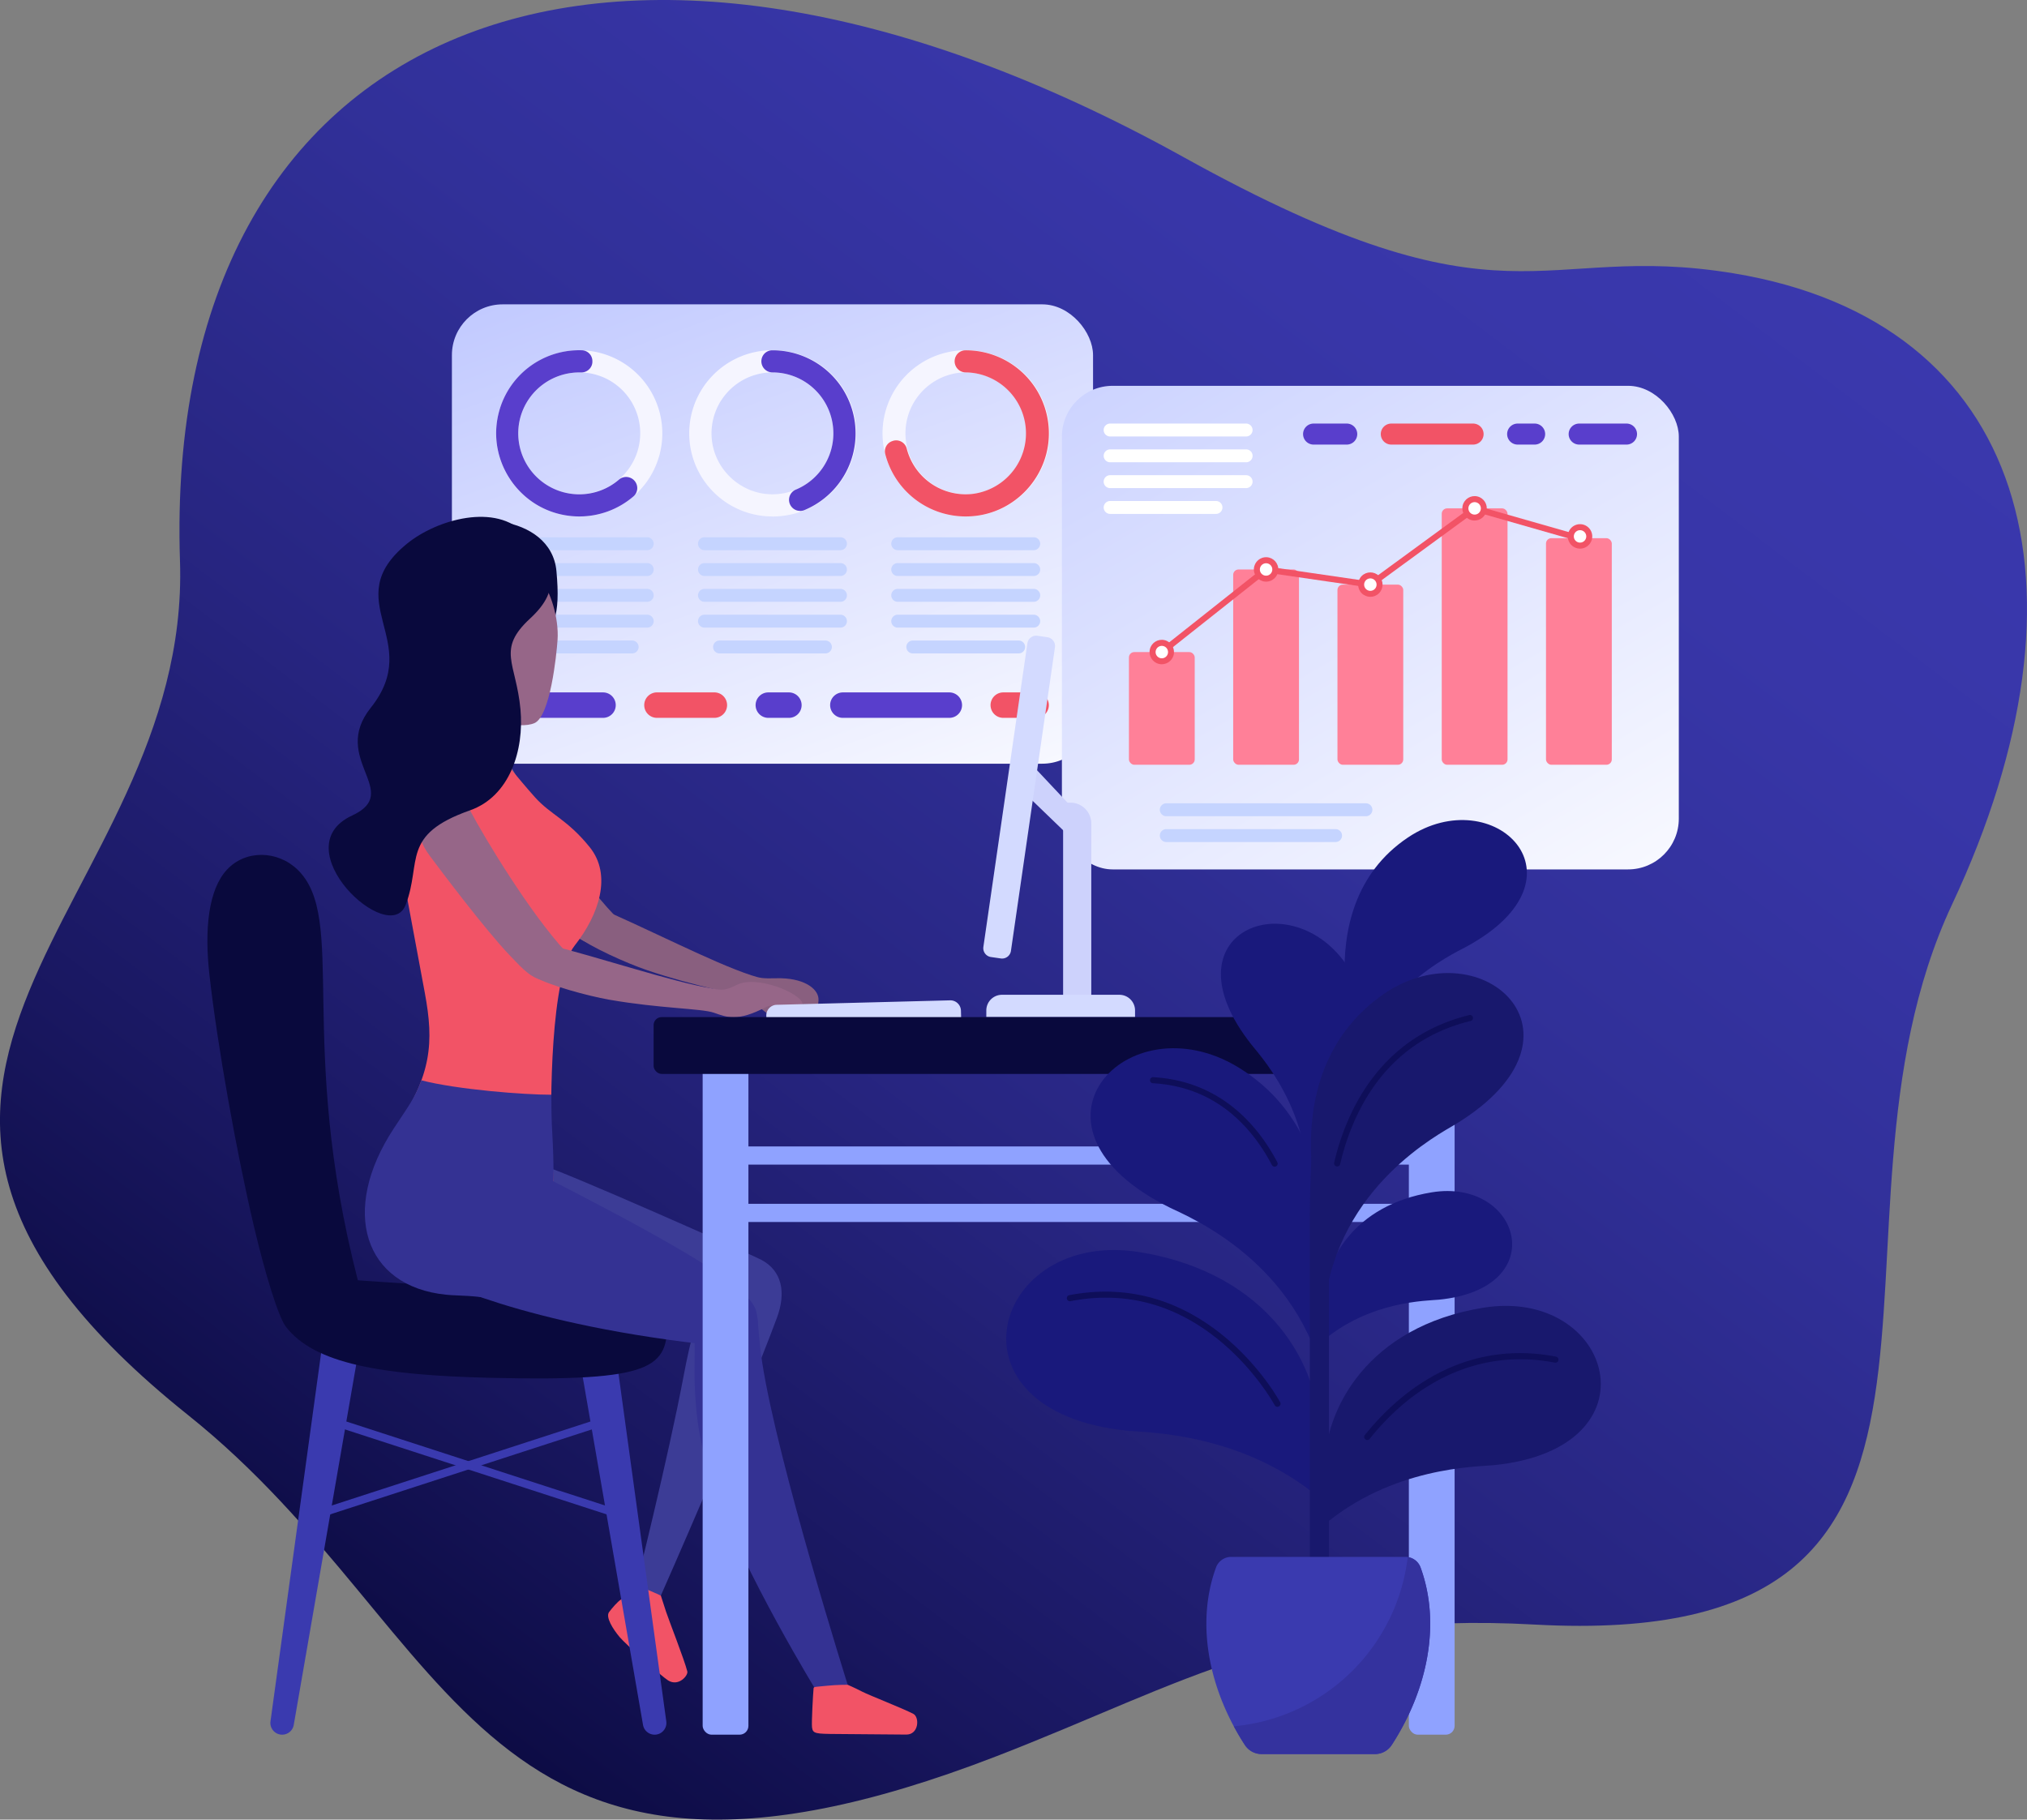 <svg xmlns="http://www.w3.org/2000/svg" xmlns:xlink="http://www.w3.org/1999/xlink" viewBox="0 0 2027.12 1820">
  <rect x="0" y="0" width="2027.12" height="1820" fill="#808080" stroke="none"/>
  <defs>
    <linearGradient id="linear-gradient" x1="386.03" y1="1656.14" x2="1650.16" y2="149.6" gradientTransform="matrix(1, -0.05, 0.05, 1, -42.55, 47.72)" gradientUnits="userSpaceOnUse">
      <stop offset="0" stop-color="#0d0c45"/>
      <stop offset="0.16" stop-color="#191760"/>
      <stop offset="0.39" stop-color="#272581"/>
      <stop offset="0.62" stop-color="#313099"/>
      <stop offset="0.83" stop-color="#3836a8"/>
      <stop offset="1" stop-color="#3a38ad"/>
    </linearGradient>
    <linearGradient id="linear-gradient-2" x1="878.97" y1="826.59" x2="666.08" y2="241.68" gradientUnits="userSpaceOnUse">
      <stop offset="0" stop-color="#f7f8ff"/>
      <stop offset="1" stop-color="#c2caff"/>
    </linearGradient>
    <linearGradient id="linear-gradient-3" x1="1542.99" y1="926.6" x2="1197.89" y2="328.87" gradientUnits="userSpaceOnUse">
      <stop offset="0" stop-color="#f7f8ff"/>
      <stop offset="1" stop-color="#cdd4ff"/>
    </linearGradient>
  </defs>
  <title>onboarding-graphic</title>
  <g id="Layer_2" data-name="Layer 2">
    <g id="Layer_1-2" data-name="Layer 1">
      <path d="M1733.58,273.36c-197-32.42-223.71,64.78-549.87-116.16C606-163.31,162.15,23.5,180,561.19c11.54,346.86-416.29,514.87,8.22,854.26C462.83,1635,476.4,1957.9,996.63,1756.54c188.87-73.1,294.42-145.11,538-131.67,503.44,27.78,264.69-394.42,417.61-720.38C2101.47,586.45,2027.13,321.68,1733.58,273.36Z" fill="url(#linear-gradient)"/>
      <g>
        <g>
          <rect x="451.93" y="304.41" width="641.18" height="459.44" rx="50.78" fill="url(#linear-gradient-2)"/>
          <g>
            <g>
              <path d="M772.44,516.55a83.12,83.12,0,0,1-7-165.95c2.37-.2,4.76-.3,7.12-.3a83.12,83.12,0,0,1,6.94,166c-2.36.2-4.75.3-7.11.3Zm.16-144.09c-1.73,0-3.49.07-5.24.22a61,61,0,0,0-55.58,65.9c2.66,31.29,29.31,55.81,60.67,55.81,1.73,0,3.49-.08,5.23-.22a61,61,0,0,0,55.58-65.9A61.29,61.29,0,0,0,772.6,372.46Z" fill="#f5f5ff"/>
              <path d="M800.17,511a11.08,11.08,0,0,1-4.25-21.31A60.95,60.95,0,0,0,772.6,372.48,11.12,11.12,0,0,1,764.21,354a11,11,0,0,1,8.1-3.63h.29a83.1,83.1,0,0,1,31.87,159.82,11,11,0,0,1-4.3.88Z" fill="#593ecc"/>
            </g>
            <g>
              <path d="M647.26,550.28h-136a6.46,6.46,0,0,1-6.45-6.46h0a6.45,6.45,0,0,1,6.45-6.45h136a6.46,6.46,0,0,1,6.46,6.45h0A6.46,6.46,0,0,1,647.26,550.28Z" fill="#c5d4ff"/>
              <path d="M647.26,576.1h-136a6.46,6.46,0,0,1-6.45-6.46h0a6.45,6.45,0,0,1,6.45-6.45h136a6.46,6.46,0,0,1,6.46,6.45h0A6.46,6.46,0,0,1,647.26,576.1Z" fill="#c5d4ff"/>
              <path d="M647.26,601.91h-136a6.45,6.45,0,0,1-6.45-6.45h0a6.46,6.46,0,0,1,6.45-6.46h136a6.46,6.46,0,0,1,6.46,6.46h0A6.46,6.46,0,0,1,647.26,601.91Z" fill="#c5d4ff"/>
              <path d="M647.26,627.73h-136a6.45,6.45,0,0,1-6.45-6.45h0a6.46,6.46,0,0,1,6.45-6.46h136a6.46,6.46,0,0,1,6.46,6.46h0A6.46,6.46,0,0,1,647.26,627.73Z" fill="#c5d4ff"/>
              <path d="M632.2,653.55H526.34a6.45,6.45,0,0,1-6.45-6.45h0a6.46,6.46,0,0,1,6.45-6.46H632.2a6.46,6.46,0,0,1,6.46,6.46h0A6.46,6.46,0,0,1,632.2,653.55Z" fill="#c5d4ff"/>
            </g>
            <g>
              <path d="M840.52,550.28h-136a6.46,6.46,0,0,1-6.45-6.46h0a6.45,6.45,0,0,1,6.45-6.45h136a6.45,6.45,0,0,1,6.45,6.45h0A6.46,6.46,0,0,1,840.52,550.28Z" fill="#c5d4ff"/>
              <path d="M840.52,576.1h-136a6.46,6.46,0,0,1-6.45-6.46h0a6.45,6.45,0,0,1,6.45-6.45h136a6.45,6.45,0,0,1,6.45,6.45h0A6.46,6.46,0,0,1,840.52,576.1Z" fill="#c5d4ff"/>
              <path d="M840.52,601.91h-136a6.45,6.45,0,0,1-6.45-6.45h0a6.46,6.46,0,0,1,6.45-6.46h136a6.46,6.46,0,0,1,6.45,6.46h0A6.45,6.45,0,0,1,840.52,601.91Z" fill="#c5d4ff"/>
              <path d="M840.52,627.73h-136a6.45,6.45,0,0,1-6.45-6.45h0a6.46,6.46,0,0,1,6.45-6.46h136a6.46,6.46,0,0,1,6.45,6.46h0A6.45,6.45,0,0,1,840.52,627.73Z" fill="#c5d4ff"/>
              <path d="M825.45,653.55H719.59a6.45,6.45,0,0,1-6.45-6.45h0a6.46,6.46,0,0,1,6.45-6.46H825.45a6.46,6.46,0,0,1,6.46,6.46h0A6.46,6.46,0,0,1,825.45,653.55Z" fill="#c5d4ff"/>
            </g>
            <g>
              <path d="M603.05,718H508.88a12.73,12.73,0,0,1-12.74-12.73h0a12.73,12.73,0,0,1,12.74-12.73h94.17a12.73,12.73,0,0,1,12.73,12.73h0A12.73,12.73,0,0,1,603.05,718Z" fill="#593ecc"/>
              <path d="M714.4,718H657a12.73,12.73,0,0,1-12.73-12.73h0A12.73,12.73,0,0,1,657,692.52H714.4a12.73,12.73,0,0,1,12.73,12.73h0A12.73,12.73,0,0,1,714.4,718Z" fill="#f25366"/>
              <path d="M788.94,718H768.38a12.73,12.73,0,0,1-12.73-12.73h0a12.73,12.73,0,0,1,12.73-12.73h20.56a12.73,12.73,0,0,1,12.73,12.73h0A12.73,12.73,0,0,1,788.94,718Z" fill="#593ecc"/>
              <path d="M949.36,718H842.92a12.73,12.73,0,0,1-12.73-12.73h0a12.73,12.73,0,0,1,12.73-12.73H949.36a12.74,12.74,0,0,1,12.74,12.73h0A12.74,12.74,0,0,1,949.36,718Z" fill="#593ecc"/>
              <path d="M1036.17,718h-32.83a12.73,12.73,0,0,1-12.73-12.73h0a12.73,12.73,0,0,1,12.73-12.73h32.83a12.73,12.73,0,0,1,12.73,12.73h0A12.73,12.73,0,0,1,1036.17,718Z" fill="#f25366"/>
            </g>
            <g>
              <path d="M1033.78,550.28h-136a6.46,6.46,0,0,1-6.46-6.46h0a6.46,6.46,0,0,1,6.46-6.45h136a6.46,6.46,0,0,1,6.46,6.45h0A6.46,6.46,0,0,1,1033.78,550.28Z" fill="#c5d4ff"/>
              <path d="M1033.78,576.1h-136a6.46,6.46,0,0,1-6.46-6.46h0a6.46,6.46,0,0,1,6.46-6.45h136a6.46,6.46,0,0,1,6.46,6.45h0A6.46,6.46,0,0,1,1033.78,576.1Z" fill="#c5d4ff"/>
              <path d="M1033.78,601.91h-136a6.46,6.46,0,0,1-6.46-6.45h0A6.46,6.46,0,0,1,897.8,589h136a6.46,6.46,0,0,1,6.46,6.46h0A6.46,6.46,0,0,1,1033.78,601.91Z" fill="#c5d4ff"/>
              <path d="M1033.78,627.73h-136a6.46,6.46,0,0,1-6.46-6.45h0a6.46,6.46,0,0,1,6.46-6.46h136a6.46,6.46,0,0,1,6.46,6.46h0A6.46,6.46,0,0,1,1033.78,627.73Z" fill="#c5d4ff"/>
              <path d="M1018.72,653.55H912.86a6.46,6.46,0,0,1-6.46-6.45h0a6.46,6.46,0,0,1,6.46-6.46h105.86a6.46,6.46,0,0,1,6.45,6.46h0A6.45,6.45,0,0,1,1018.72,653.55Z" fill="#c5d4ff"/>
            </g>
            <g>
              <path d="M965.7,516.55a83.12,83.12,0,0,1-6.94-165.95c2.36-.2,4.76-.3,7.12-.3a83.12,83.12,0,0,1,6.94,166c-2.36.2-4.76.3-7.11.3Zm.16-144.09c-1.72,0-3.49.07-5.23.22a61,61,0,0,0,5.08,121.71c1.73,0,3.49-.08,5.23-.22a61,61,0,0,0,55.59-65.9A61.3,61.3,0,0,0,965.86,372.46Z" fill="#f5f5ff"/>
              <path d="M965.71,516.55a83,83,0,0,1-80.41-62.41,10.81,10.81,0,0,1,6.85-12.89l.41-.15a10.73,10.73,0,0,1,3.68-.65,10.91,10.91,0,0,1,10.54,8.25,60.83,60.83,0,0,0,58.93,45.69,62.54,62.54,0,0,0,7-.4,61,61,0,0,0-6.83-121.51A11.12,11.12,0,0,1,957.48,354a10.92,10.92,0,0,1,8.09-3.63h.3a83,83,0,0,1,83,79.59c1.86,43.07-30.21,80.86-73,86A85.29,85.29,0,0,1,965.71,516.55Z" fill="#f25366"/>
            </g>
            <g>
              <path d="M579.35,516.55A83.13,83.13,0,0,1,497.8,417c.47-2.33,1-4.65,1.7-6.91v0a83.16,83.16,0,0,1,79.7-59.76,84.12,84.12,0,0,1,16.51,1.65,83.12,83.12,0,0,1,65,97.92c-.47,2.33-1,4.66-1.71,6.92a83.13,83.13,0,0,1-79.7,59.77Zm.11-144.07a61.34,61.34,0,0,0-58.69,43.8c-.48,1.66-.9,3.37-1.25,5.08a60.85,60.85,0,0,0,59.58,73,61.32,61.32,0,0,0,58.68-43.8c.49-1.66.91-3.37,1.26-5.08a60.85,60.85,0,0,0-59.58-73Z" fill="#f5f5ff"/>
              <path d="M579.41,516.56a84.36,84.36,0,0,1-20-2.43c-41.87-10.27-69.16-51.64-62.13-94.19a84.45,84.45,0,0,1,2.24-9.87,82.92,82.92,0,0,1,79.66-59.77c.92,0,1.85,0,2.77.05a10.81,10.81,0,0,1,10.45,10.18l0,.44a10.86,10.86,0,0,1-.4,3.72,11,11,0,0,1-10.51,7.81h-.36c-.66,0-1.3,0-2,0a61.15,61.15,0,0,0-58.4,43.8v0a61,61,0,0,0,43.83,76.31,61.85,61.85,0,0,0,14.79,1.81A60.87,60.87,0,0,0,619,479.71a11.07,11.07,0,0,1,7.18-2.65,10.93,10.93,0,0,1,3.11.45,11.1,11.1,0,0,1,7.74,8.31,10.9,10.9,0,0,1-3.61,10.73,83,83,0,0,1-54,20Z" fill="#593ecc"/>
            </g>
          </g>
        </g>
        <g>
          <rect x="1061.97" y="385.89" width="616.94" height="483.69" rx="50.78" fill="url(#linear-gradient-3)"/>
          <g>
            <g>
              <path d="M1246.19,436.56h-136a6.46,6.46,0,0,1-6.46-6.45h0a6.46,6.46,0,0,1,6.46-6.46h136a6.46,6.46,0,0,1,6.45,6.46h0A6.45,6.45,0,0,1,1246.19,436.56Z" fill="#fff"/>
              <path d="M1110.21,449.47h136a6.45,6.45,0,0,1,6.45,6.45v0a6.45,6.45,0,0,1-6.45,6.45h-136a6.45,6.45,0,0,1-6.45-6.45v0a6.46,6.46,0,0,1,6.46-6.46Z" fill="#fff"/>
              <path d="M1246.19,488.2h-136a6.46,6.46,0,0,1-6.46-6.45h0a6.46,6.46,0,0,1,6.46-6.46h136a6.46,6.46,0,0,1,6.45,6.46h0A6.45,6.45,0,0,1,1246.19,488.2Z" fill="#fff"/>
              <path d="M1216.07,514H1110.21a6.46,6.46,0,0,1-6.46-6.45h0a6.46,6.46,0,0,1,6.46-6.46h105.86a6.46,6.46,0,0,1,6.45,6.46h0A6.45,6.45,0,0,1,1216.07,514Z" fill="#fff"/>
            </g>
            <g>
              <path d="M1579.26,423.65h47.36a10.51,10.51,0,0,1,10.5,10.51h0a10.5,10.5,0,0,1-10.5,10.51h-47.36a10.51,10.51,0,0,1-10.51-10.51h0A10.52,10.52,0,0,1,1579.26,423.65Z" fill="#593ecc"/>
              <path d="M1517.74,423.65h17a10.52,10.52,0,0,1,10.51,10.51h0a10.51,10.51,0,0,1-10.51,10.51h-17a10.5,10.5,0,0,1-10.51-10.51h0A10.51,10.51,0,0,1,1517.74,423.65Z" fill="#593ecc"/>
              <path d="M1391.38,423.65h81.8a10.52,10.52,0,0,1,10.51,10.51h0a10.51,10.51,0,0,1-10.51,10.51h-81.8a10.51,10.51,0,0,1-10.51-10.51h0A10.52,10.52,0,0,1,1391.38,423.65Z" fill="#f25366"/>
              <path d="M1313.67,423.65h33.15a10.51,10.51,0,0,1,10.51,10.51h0a10.5,10.5,0,0,1-10.51,10.51h-33.15a10.5,10.5,0,0,1-10.51-10.51h0A10.51,10.51,0,0,1,1313.67,423.65Z" fill="#593ecc"/>
            </g>
          </g>
          <g>
            <path d="M1366,816.37H1166.35a6.45,6.45,0,0,1-6.45-6.45h0a6.46,6.46,0,0,1,6.45-6.46H1366a6.46,6.46,0,0,1,6.46,6.46h0A6.46,6.46,0,0,1,1366,816.37Z" fill="#c5d4ff"/>
            <path d="M1335.67,842.19H1166.35a6.45,6.45,0,0,1-6.45-6.45h0a6.46,6.46,0,0,1,6.45-6.46h169.32a6.46,6.46,0,0,1,6.45,6.46h0A6.45,6.45,0,0,1,1335.67,842.19Z" fill="#c5d4ff"/>
          </g>
          <g>
            <rect x="1128.99" y="652.19" width="65.8" height="112.73" rx="5.37" fill="#ff8098"/>
            <rect x="1233.26" y="569.58" width="65.8" height="195.34" rx="5.37" fill="#ff8098"/>
            <rect x="1337.54" y="584.73" width="65.8" height="180.19" rx="5.37" fill="#ff8098"/>
            <rect x="1441.82" y="508.47" width="65.8" height="256.45" rx="5.37" fill="#ff8098"/>
            <rect x="1546.09" y="538.27" width="65.8" height="226.65" rx="5.37" fill="#ff8098"/>
            <path d="M1579.83,535.35l-104.28-29.8a3.05,3.05,0,0,0-2.62.47l-103.28,75.54-103.05-15a3,3,0,0,0-2.32.63l-104,82.4-3.57,1.77v6.77l6.55-3.25a2.57,2.57,0,0,0,.54-.34L1267,572.77l103,15a3,3,0,0,0,2.23-.55l103.08-75.39,102.85,29.39a3,3,0,1,0,1.67-5.83Z" fill="#f25366"/>
            <g>
              <circle cx="1161.88" cy="652.19" r="12.22" transform="translate(260.2 1633.15) rotate(-76.72)" fill="#f25366"/>
              <path d="M1161.88,646a6.21,6.21,0,1,0,6.22,6.21A6.22,6.22,0,0,0,1161.88,646Z" fill="#fff"/>
            </g>
            <g>
              <circle cx="1266.16" cy="569.58" r="12.22" transform="translate(-60.11 158.97) rotate(-7.02)" fill="#f25366"/>
              <path d="M1266.16,563.37a6.21,6.21,0,1,0,6.21,6.21A6.22,6.22,0,0,0,1266.16,563.37Z" fill="#fff"/>
            </g>
            <g>
              <circle cx="1370.44" cy="584.73" r="12.22" transform="translate(-12.08 1140.31) rotate(-45)" fill="#f25366"/>
              <path d="M1370.44,578.52a6.21,6.21,0,1,0,6.21,6.21A6.22,6.22,0,0,0,1370.44,578.52Z" fill="#fff"/>
            </g>
            <g>
              <circle cx="1474.72" cy="508.47" r="12.22" transform="translate(641.03 1826.91) rotate(-76.72)" fill="#f25366"/>
              <path d="M1474.72,502.25a6.22,6.22,0,1,0,6.21,6.22A6.23,6.23,0,0,0,1474.72,502.25Z" fill="#fff"/>
            </g>
            <g>
              <path d="M1580.13,548.72a12.22,12.22,0,1,1,12.22-12.22A12.23,12.23,0,0,1,1580.13,548.72Z" fill="#f25366"/>
              <path d="M1580.13,530.29a6.21,6.21,0,1,0,6.22,6.21A6.22,6.22,0,0,0,1580.13,530.29Z" fill="#fff"/>
            </g>
          </g>
        </g>
        <g>
          <path d="M540,1164.84c-156.83-38.16-62.29,100.34-108.77,112.17-30,7.64,168.16,33,264.26,47.87-4.83,17.18-8.07,31.24-12,52.22-15.42,81.59-47.6,210.13-47.6,210.13l25,8.66s80.38-181.64,116.13-278c9.16-24.72,5.38-46.95-16.09-58.06C751.08,1254.72,560.69,1169.88,540,1164.84Z" fill="#3c3c96"/>
          <path d="M621.24,1599.67s13.51-8.52,14.64-12.44c.81-2.81,25,8.66,25,8.66s2.64,8.2,5.17,16,18.41,48.24,21.31,59.87c1,4-8.72,15.53-19.2,9-6.8-4.23-42.66-36.5-48.31-43.16-6.91-8.16-14.47-20.27-10.72-25.22C612,1608.55,617.58,1601.88,621.24,1599.67Z" fill="#f25366"/>
        </g>
        <g>
          <g>
            <rect x="314.25" y="1461.63" width="308.33" height="7.96" transform="translate(475.58 -73.02) rotate(17.99)" fill="#3a3aaf"/>
            <rect x="314.25" y="1461.63" width="308.33" height="7.96" transform="translate(1366.6 2714.88) rotate(162.01)" fill="#3a3aaf"/>
          </g>
          <g>
            <path d="M656.47,1734.88h0a11.77,11.77,0,0,0,9.85-13.23L607.69,1295l-38.16,5.92,73.54,424.38A11.77,11.77,0,0,0,656.47,1734.88Z" fill="#3a3aaf"/>
            <path d="M280.36,1734.88h0a11.77,11.77,0,0,1-9.85-13.23L329.14,1295l38.16,5.92-73.54,424.38A11.77,11.77,0,0,1,280.36,1734.88Z" fill="#3a3aaf"/>
          </g>
          <path d="M475.81,1286.13c-46.52,0-86.26-3.49-117.94-5.59-61.5-238.91-10.25-362.17-60.24-410.66-19.93-19.33-52-20.22-70.7,0-18.53,20-22.64,59.53-17.45,105.45,8,71.15,27.15,177.7,44.27,250.42,11.52,49,24.71,91.38,32,101,28.42,37.5,96.7,48.71,204.22,51.33,166.08,4,177.49-10.68,177.49-57.4S602.4,1286.13,475.81,1286.13Z" fill="#09093d"/>
        </g>
        <g>
          <path d="M614.39,915.35C577.54,877,531.82,804,515.81,775.23c-13.84-24.87-11.57-8.43-28,3.43s-30.83,17.69-11.16,43c12.41,16,56,72.06,81.67,98,14.35,14.49,22.05,22.86,36.74,24.74S608.31,927.44,614.39,915.35Z" fill="#895f7f"/>
          <path d="M776.61,978.45c-14.34.36-16.43-.12-25.31-3C712.14,962.64,646,927.83,591.67,905c-1.66-.7-43,9-14.33,31.7C590.4,947,625.92,963.16,647.5,970.5,696.07,987,737,993.23,748.79,999.43s27.5,31.11,58.82,20.42c8.82-3,11.47-15.93,10.89-21.45C817.43,988.23,803,977.79,776.61,978.45Z" fill="#895f7f"/>
          <path d="M533.79,651.74c20.29-22.26,26.85-35.12,22.69-80.49-5.42-59-99.93-61.37-112.56-31.63S471.08,720.53,533.79,651.74Z" fill="#09093d"/>
          <path d="M485.06,718.45s33.67,11.55,49.39,4.81,22.06-67.48,23.15-83.39c1.47-21.65-7.41-49.55-16.43-58.94C517,555.69,388.51,604,485.06,718.45Z" fill="#966688"/>
          <path d="M553.2,1206.51c.59-33.18-.6-42.1-1.28-58.15-1.9-45.23-1.51-171.77,22.8-202.63s37.62-70.46,15-98.44S551,815.23,535,797.41s-37.24-44.81-43.73-51.15-95.65,54.68-93.75,99.91c0,0,18,96.8,27.32,146.89s6.75,81.89-29,136.09c-14.48,22-17.28,49-12.92,77.36Z" fill="#f25366"/>
          <path d="M421.43,1080.54c-7.66,19.58-12.46,25-27.66,48.19-54,82.23-30,157.94,52.41,166.24q4.92.49,10.1.66c16.34.54,32.62,2,48.49,5.91l45.91,11.35c3.24-125.58,3.35-140.53,2.22-167.58-.66-15.66-1.58-23.17-1.5-50.36C524.31,1095,457.29,1089.82,421.43,1080.54Z" fill="#343293"/>
          <path d="M748.68,1348.91s10.47-18.91,8.93-29.19.6-17.69-39.21-45.79c-43.73-30.86-166.95-94.34-234.86-127.27S431.23,1277,431.23,1277s88.34,48.81,291.42,69.52C732.19,1347.51,740.85,1348.29,748.68,1348.91Z" fill="#343293"/>
          <path d="M566.12,952.33C530,913.31,485.51,839.56,470,810.5c-13.4-25.11-11.42-8.64-28.11,2.94S410.77,830.58,430,856.27c12.13,16.21,54.73,73,79.94,99.47,14.09,14.74,21.65,23.24,36.3,25.38S559.82,964.3,566.12,952.33Z" fill="#966688"/>
          <path d="M737,985c-12.88,6.32-15,5.29-24.24,3.79-40.66-6.6-111.39-30.81-168.57-45-1.75-.44-41.1,15.53-9.28,33.52,14.49,8.2,52.08,18.68,74.53,22.61,50.53,8.83,92,8.67,104.53,13s23.09,9.57,52.38-5.82c8.26-4.34,37.48,1.47,36.06-3.89C799.75,993.33,757.29,975.07,737,985Z" fill="#966688"/>
          <path d="M406.94,543.86c30.22-24.66,89.44-41,117.92-9.72s37.84,54.44,5.29,84.48c-33.83,31.25-14,44-9.66,90.76,3.81,41.09-10.71,87.1-50.48,101.12C400.54,835,422.12,862,405.7,905s-123.4-57-53.55-89.32c51.15-23.7-22.42-56.39,18.71-107.9C424.74,640.25,337,601,406.94,543.86Z" fill="#09093d"/>
          <g>
            <path d="M694.54,1334.29c.75,28-1.08,40.47,1.45,71.53,1.79,22,5.85,46.68,18.65,83.69C743.22,1572.12,818,1693.84,818,1693.84l29.8-8.57s-70-221.92-85.5-322.23c-3.27-21.22-3.76-37.09-4.81-44.15C752.3,1284,693.84,1308.69,694.54,1334.29Z" fill="#343293"/>
            <path d="M813.63,1688.71c.19-1.83,1.15-1.36,14.27-2.71,9.05-.93,19.79-.91,19.79-.91s6.78,2.86,14.21,6.72,40.58,16.7,51.44,22.35c6.43,3.33,5.61,20.84-7,20.75-11.17-.07-51.86-.45-69.26-.57-21.41-.15-24.16-.3-25-6.58C811.47,1722.9,813.08,1694.22,813.63,1688.71Z" fill="#f25366"/>
          </g>
        </g>
        <g>
          <g>
            <path d="M1070.56,802.83h-7.39V999.68h28.17V823.61A20.78,20.78,0,0,0,1070.56,802.83Z" fill="#cdd2fc"/>
            <polygon points="1031.86 764.82 1079.59 815.58 1075.32 842.1 1028.83 797.27 1031.86 764.82" fill="#cdd2fc"/>
            <path d="M991,957.21l9.88,1.43a8.94,8.94,0,0,0,10.12-7.57l44-303.62a8.92,8.92,0,0,0-7.56-10.12l-9.87-1.43a8.93,8.93,0,0,0-10.13,7.56l-44,303.62A8.94,8.94,0,0,0,991,957.21Z" fill="#d3daff"/>
          </g>
          <path d="M961.24,1019.9l-194.64,5-.24-9.08A10.61,10.61,0,0,1,776.69,1005l173.44-4.47A10.6,10.6,0,0,1,961,1010.81Z" fill="#d3daff"/>
          <path d="M986.37,995h148.74a0,0,0,0,1,0,0v6.62a15.68,15.68,0,0,1-15.68,15.68H1002.05a15.68,15.68,0,0,1-15.68-15.68V995A0,0,0,0,1,986.37,995Z" transform="translate(2121.48 2012.28) rotate(180)" fill="#d3daff"/>
          <g>
            <rect x="1408.94" y="1055.23" width="45.76" height="679.79" rx="8.84" transform="translate(2863.64 2790.25) rotate(180)" fill="#8fa2ff"/>
            <rect x="702.7" y="1055.23" width="45.76" height="679.79" rx="8.84" transform="translate(1451.16 2790.25) rotate(180)" fill="#8fa2ff"/>
          </g>
          <rect x="653.65" y="1017.29" width="851.66" height="56.85" rx="8.01" transform="translate(2158.96 2091.43) rotate(180)" fill="#09093d"/>
          <rect x="725.58" y="1146.66" width="706.24" height="18.18" fill="#8fa2ff"/>
          <rect x="725.58" y="1204.05" width="706.24" height="18.18" fill="#8fa2ff"/>
        </g>
        <g>
          <g>
            <g>
              <path d="M1325.44,1242.47v143.84c-26.15-124.55-137.33-169.5-154.9-178.14-163.4-80.39-43.23-208.51,68-140.52C1308.3,1110.32,1325.44,1183.27,1325.44,1242.47Z" fill="#19197c"/>
              <path d="M1351.19,1122.39c-10.37,21.88-39.29,82.86-48.9,103.14,23.6-98.19-40.85-168.22-50.51-180.4-89.83-113.19,39.89-164.2,96.51-77.65C1383.83,1021.8,1371.31,1079.94,1351.19,1122.39Z" fill="#19197c"/>
              <path d="M1344.81,979c1,24.2,3.72,91.63,4.62,114.06,16.73-99.6,103.45-138.81,117.1-146.23,127-69,27.58-166.72-58.41-109.24C1354.16,873.66,1342.91,932.06,1344.81,979Z" fill="#19197c"/>
              <path d="M1322.3,1443.18c-1.51-8-2.46.19-2.46-8,0-67.88-49.26-161.28-179.69-182.72-147.49-24.24-202.36,159.89-11.85,178.62,18.42,1.81,115,1.64,194,69.44Z" fill="#19197c"/>
              <path d="M1322.3,1307.2c.9-4.79,1.47.12,1.47-4.79,0-40.81,29.61-97,108-109.84,88.66-14.57,121.64,96.11,7.12,107.37-11.07,1.09-69.16,1-116.61,41.75Z" fill="#19197c"/>
              <path d="M1329.07,1564V1148.81l-17.54,8.82s-1.6,28.09-1.6,61.21V1564Z" fill="#18186d"/>
              <path d="M1322.3,1476.13c1.33-7,2.16.17,2.16-7,0-59.84,43.43-142.18,158.4-161.07,130-21.38,178.39,140.94,10.45,157.45-16.24,1.6-101.42,1.45-171,61.22Z" fill="#18186d"/>
              <path d="M1312.11,1170.08c2.61,28.84,9.86,109.27,12.27,136,14.1-120,115.4-172,131.28-181.67,147.65-90,23.09-200.85-76.26-127.07C1317.05,1043.65,1307.06,1114.1,1312.11,1170.08Z" fill="#18186d"/>
            </g>
            <path d="M1375,1754.41a20,20,0,0,0,16.82-9.07c36.29-55.91,49.22-122,28.79-177.7a16.15,16.15,0,0,0-15.23-10.45h-174a16.17,16.17,0,0,0-15.24,10.45c-20.43,55.74-7.5,121.79,28.8,177.7a20,20,0,0,0,16.82,9.07Z" fill="#3a3aaf"/>
            <path d="M1391.8,1745.34a20.07,20.07,0,0,1-16.84,9.07h-113.2a20,20,0,0,1-16.81-9.07q-6-9.19-11.07-18.7a192.84,192.84,0,0,0,173.93-169.26,16,16,0,0,1,12.78,10.26C1441,1623.36,1428.09,1689.44,1391.8,1745.34Z" fill="#34329e"/>
          </g>
          <g>
            <path d="M1556.13,1356.92c-31.66-6.12-62.47-4.29-91.57,5.46-23.25,7.79-45.44,20.61-66,38.11a254.7,254.7,0,0,0-33.6,34.83,3,3,0,0,0,.53,4.29h0a3,3,0,0,0,4.28-.48,247.49,247.49,0,0,1,32.73-34c31.26-26.66,83.08-55.63,152.43-42.22a3,3,0,1,0,1.15-6Z" fill="#0e0e59"/>
            <path d="M1473,1017.52a3,3,0,0,0-3.67-2.23c-29.79,7.27-55.68,21.08-77,41-17,16-31.09,35.83-41.87,59.08a242.71,242.71,0,0,0-16.19,47.54,3.06,3.06,0,0,0,3,3.77h0a3,3,0,0,0,3-2.36,236.68,236.68,0,0,1,15.82-46.58c23.87-51.35,62.46-83.86,114.68-96.6A3,3,0,0,0,1473,1017.52Z" fill="#0e0e59"/>
            <path d="M1277.49,1407.12a3,3,0,0,1-2.67-1.6c-.18-.32-18-33-52-62-45.43-38.69-96.67-52.85-152.28-42.1a3,3,0,0,1-1.15-6c31.67-6.12,62.48-4.28,91.58,5.46,23.24,7.79,45.43,20.61,66,38.11,34.85,29.73,52.53,62.2,53.27,63.57a3,3,0,0,1-1.23,4.11A3.1,3.1,0,0,1,1277.49,1407.12Z" fill="#0e0e59"/>
            <path d="M1274.68,1166.91h0a3.05,3.05,0,0,0,2.71-4.46,194.82,194.82,0,0,0-13.64-22.28c-12.13-17.08-26.42-31-42.46-41.25-20.09-12.88-43-20.12-68-21.53a3,3,0,1,0-.34,6.06c43.52,2.44,79.1,22.65,105.75,60.07a186.22,186.22,0,0,1,13.3,21.76A3,3,0,0,0,1274.68,1166.91Z" fill="#0e0e59"/>
          </g>
        </g>
      </g>
    </g>
  </g>
</svg>
